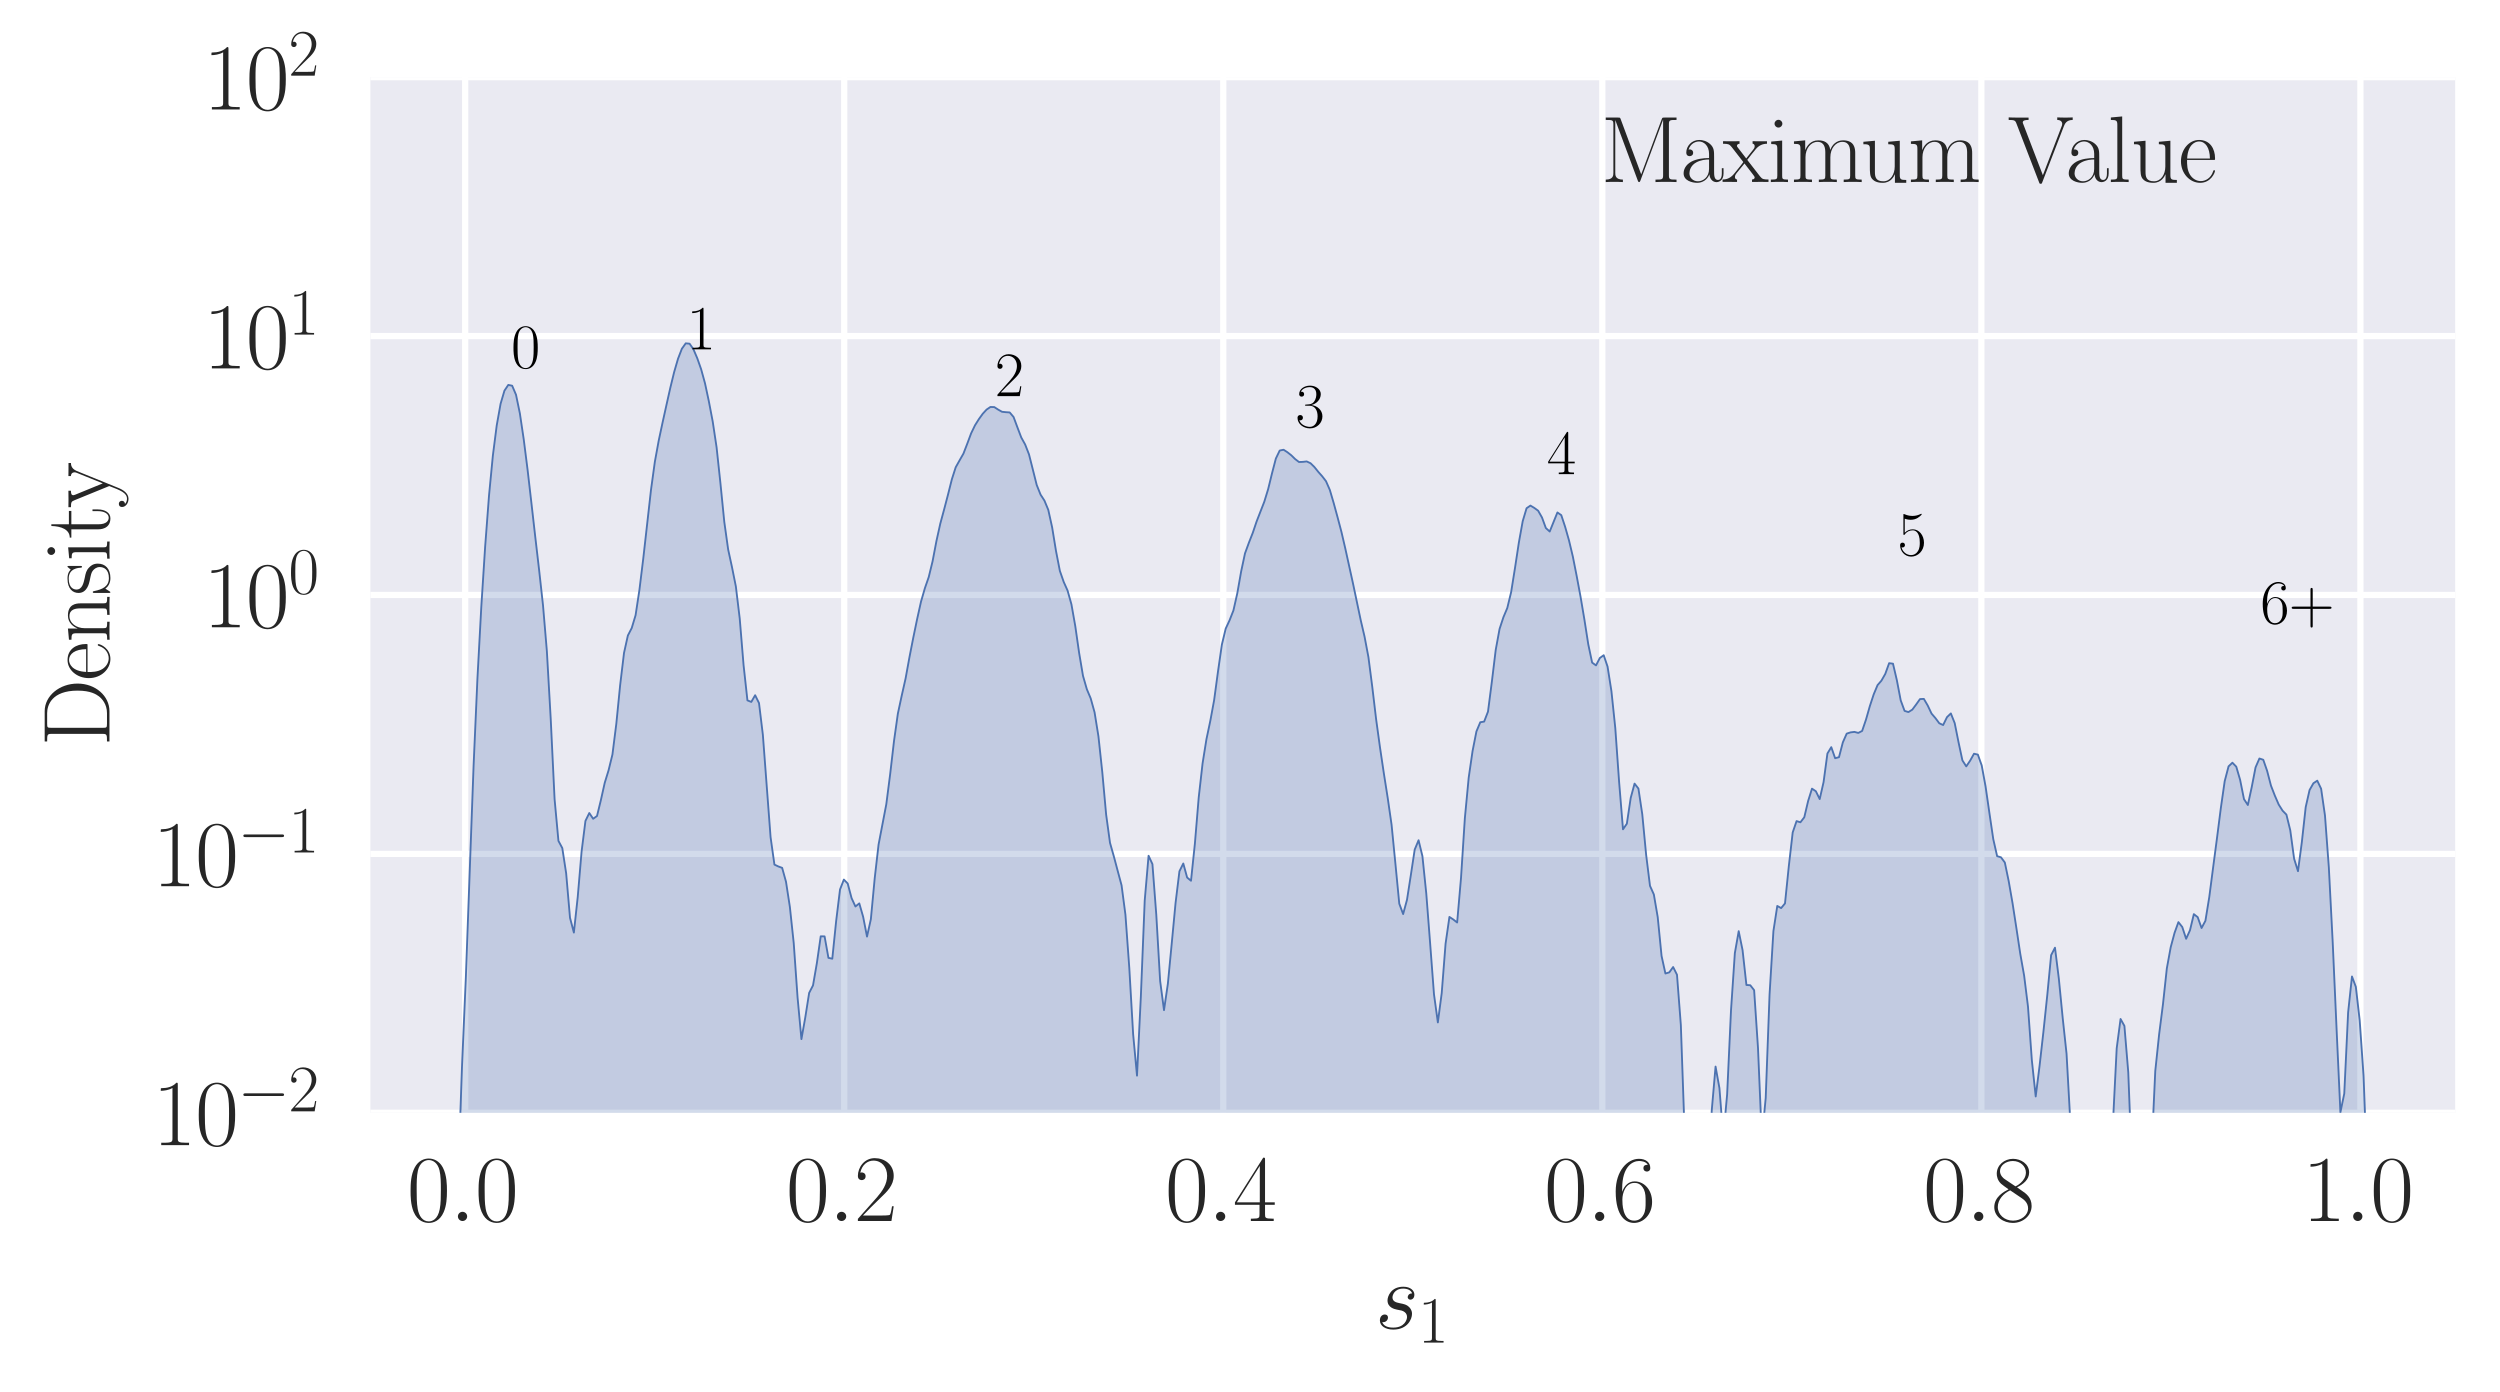 <?xml version="1.0" encoding="utf-8" standalone="no"?>
<!DOCTYPE svg PUBLIC "-//W3C//DTD SVG 1.1//EN"
  "http://www.w3.org/Graphics/SVG/1.1/DTD/svg11.dtd">
<svg xmlns:xlink="http://www.w3.org/1999/xlink" width="401.482pt" height="223.476pt" viewBox="0 0 401.482 223.476" xmlns="http://www.w3.org/2000/svg" version="1.1">
 <defs>
  <style type="text/css">*{stroke-linejoin: round; stroke-linecap: butt}</style>
 </defs>
 <g id="figure_1">
  <g id="patch_1">
   <path d="M 0 223.476 
L 401.482 223.476 
L 401.482 -0 
L 0 -0 
z
" style="fill: #ffffff"/>
  </g>
  <g id="axes_1">
   <g id="patch_2">
    <path d="M 59.482 178.709 
L 394.282 178.709 
L 394.282 12.389 
L 59.482 12.389 
z
" style="fill: #eaeaf2"/>
   </g>
   <g id="matplotlib.axis_1">
    <g id="xtick_1">
     <g id="line2d_1">
      <path d="M 74.701 178.709 
L 74.701 12.389 
" clip-path="url(#pc55d9dd88e)" style="fill: none; stroke: #ffffff; stroke-linecap: round"/>
     </g>
     <g id="line2d_2"/>
     <g id="text_1">
      <!-- $\mathdefault{0.0}$ -->
      <g style="fill: #262626" transform="translate(65.352 196.087) scale(0.15 -0.15)">
       <defs>
        <path id="CMR17-30" d="M 2688 2025 
C 2688 2416 2682 3080 2413 3591 
C 2176 4039 1798 4198 1466 4198 
C 1158 4198 768 4058 525 3597 
C 269 3118 243 2524 243 2025 
C 243 1661 250 1106 448 619 
C 723 -39 1216 -128 1466 -128 
C 1760 -128 2208 -7 2470 600 
C 2662 1042 2688 1559 2688 2025 
z
M 1466 -26 
C 1056 -26 813 325 723 812 
C 653 1188 653 1738 653 2096 
C 653 2588 653 2997 736 3387 
C 858 3929 1216 4096 1466 4096 
C 1728 4096 2067 3923 2189 3400 
C 2272 3036 2278 2607 2278 2096 
C 2278 1680 2278 1169 2202 792 
C 2067 95 1690 -26 1466 -26 
z
" transform="scale(0.016)"/>
        <path id="CMMI12-3a" d="M 1178 307 
C 1178 492 1024 619 870 619 
C 685 619 557 466 557 313 
C 557 128 710 0 864 0 
C 1050 0 1178 153 1178 307 
z
" transform="scale(0.016)"/>
       </defs>
       <use xlink:href="#CMR17-30" transform="scale(0.996)"/>
       <use xlink:href="#CMMI12-3a" transform="translate(45.69 0) scale(0.996)"/>
       <use xlink:href="#CMR17-30" transform="translate(72.788 0) scale(0.996)"/>
      </g>
     </g>
    </g>
    <g id="xtick_2">
     <g id="line2d_3">
      <path d="M 135.573 178.709 
L 135.573 12.389 
" clip-path="url(#pc55d9dd88e)" style="fill: none; stroke: #ffffff; stroke-linecap: round"/>
     </g>
     <g id="line2d_4"/>
     <g id="text_2">
      <!-- $\mathdefault{0.2}$ -->
      <g style="fill: #262626" transform="translate(126.225 196.087) scale(0.15 -0.15)">
       <defs>
        <path id="CMR17-32" d="M 2669 989 
L 2554 989 
C 2490 536 2438 459 2413 420 
C 2381 369 1920 369 1830 369 
L 602 369 
C 832 619 1280 1072 1824 1597 
C 2214 1967 2669 2402 2669 3035 
C 2669 3790 2067 4224 1395 4224 
C 691 4224 262 3604 262 3030 
C 262 2780 448 2748 525 2748 
C 589 2748 781 2787 781 3010 
C 781 3207 614 3264 525 3264 
C 486 3264 448 3258 422 3245 
C 544 3790 915 4058 1306 4058 
C 1862 4058 2227 3617 2227 3035 
C 2227 2479 1901 2000 1536 1584 
L 262 146 
L 262 0 
L 2515 0 
L 2669 989 
z
" transform="scale(0.016)"/>
       </defs>
       <use xlink:href="#CMR17-30" transform="scale(0.996)"/>
       <use xlink:href="#CMMI12-3a" transform="translate(45.69 0) scale(0.996)"/>
       <use xlink:href="#CMR17-32" transform="translate(72.788 0) scale(0.996)"/>
      </g>
     </g>
    </g>
    <g id="xtick_3">
     <g id="line2d_5">
      <path d="M 196.446 178.709 
L 196.446 12.389 
" clip-path="url(#pc55d9dd88e)" style="fill: none; stroke: #ffffff; stroke-linecap: round"/>
     </g>
     <g id="line2d_6"/>
     <g id="text_3">
      <!-- $\mathdefault{0.4}$ -->
      <g style="fill: #262626" transform="translate(187.098 196.087) scale(0.15 -0.15)">
       <defs>
        <path id="CMR17-34" d="M 2150 4122 
C 2150 4256 2144 4256 2029 4256 
L 128 1254 
L 128 1088 
L 1779 1088 
L 1779 457 
C 1779 224 1766 160 1318 160 
L 1197 160 
L 1197 0 
C 1402 0 1747 0 1965 0 
C 2182 0 2528 0 2733 0 
L 2733 160 
L 2611 160 
C 2163 160 2150 224 2150 457 
L 2150 1088 
L 2803 1088 
L 2803 1254 
L 2150 1254 
L 2150 4122 
z
M 1798 3703 
L 1798 1254 
L 256 1254 
L 1798 3703 
z
" transform="scale(0.016)"/>
       </defs>
       <use xlink:href="#CMR17-30" transform="scale(0.996)"/>
       <use xlink:href="#CMMI12-3a" transform="translate(45.69 0) scale(0.996)"/>
       <use xlink:href="#CMR17-34" transform="translate(72.788 0) scale(0.996)"/>
      </g>
     </g>
    </g>
    <g id="xtick_4">
     <g id="line2d_7">
      <path d="M 257.319 178.709 
L 257.319 12.389 
" clip-path="url(#pc55d9dd88e)" style="fill: none; stroke: #ffffff; stroke-linecap: round"/>
     </g>
     <g id="line2d_8"/>
     <g id="text_4">
      <!-- $\mathdefault{0.6}$ -->
      <g style="fill: #262626" transform="translate(247.97 196.087) scale(0.15 -0.15)">
       <defs>
        <path id="CMR17-36" d="M 678 2176 
C 678 3690 1395 4032 1811 4032 
C 1946 4032 2272 4009 2400 3776 
C 2298 3776 2106 3776 2106 3553 
C 2106 3381 2246 3323 2336 3323 
C 2394 3323 2566 3348 2566 3560 
C 2566 3954 2246 4179 1805 4179 
C 1043 4179 243 3390 243 1984 
C 243 253 966 -128 1478 -128 
C 2099 -128 2688 427 2688 1283 
C 2688 2081 2170 2662 1517 2662 
C 1126 2662 838 2407 678 1960 
L 678 2176 
z
M 1478 25 
C 691 25 691 1200 691 1436 
C 691 1896 909 2560 1504 2560 
C 1613 2560 1926 2560 2138 2120 
C 2253 1870 2253 1609 2253 1289 
C 2253 944 2253 690 2118 434 
C 1978 171 1773 25 1478 25 
z
" transform="scale(0.016)"/>
       </defs>
       <use xlink:href="#CMR17-30" transform="scale(0.996)"/>
       <use xlink:href="#CMMI12-3a" transform="translate(45.69 0) scale(0.996)"/>
       <use xlink:href="#CMR17-36" transform="translate(72.788 0) scale(0.996)"/>
      </g>
     </g>
    </g>
    <g id="xtick_5">
     <g id="line2d_9">
      <path d="M 318.192 178.709 
L 318.192 12.389 
" clip-path="url(#pc55d9dd88e)" style="fill: none; stroke: #ffffff; stroke-linecap: round"/>
     </g>
     <g id="line2d_10"/>
     <g id="text_5">
      <!-- $\mathdefault{0.8}$ -->
      <g style="fill: #262626" transform="translate(308.843 196.087) scale(0.15 -0.15)">
       <defs>
        <path id="CMR17-38" d="M 1741 2264 
C 2144 2467 2554 2773 2554 3263 
C 2554 3841 1990 4179 1472 4179 
C 890 4179 378 3759 378 3180 
C 378 3021 416 2747 666 2505 
C 730 2442 998 2251 1171 2130 
C 883 1983 211 1634 211 934 
C 211 279 838 -128 1459 -128 
C 2144 -128 2720 362 2720 1010 
C 2720 1590 2330 1857 2074 2029 
L 1741 2264 
z
M 902 2822 
C 851 2854 595 3051 595 3351 
C 595 3739 998 4032 1459 4032 
C 1965 4032 2336 3676 2336 3262 
C 2336 2669 1670 2331 1638 2331 
C 1632 2331 1626 2331 1574 2370 
L 902 2822 
z
M 2080 1519 
C 2176 1449 2483 1240 2483 851 
C 2483 381 2010 25 1472 25 
C 890 25 448 438 448 940 
C 448 1443 838 1862 1280 2060 
L 2080 1519 
z
" transform="scale(0.016)"/>
       </defs>
       <use xlink:href="#CMR17-30" transform="scale(0.996)"/>
       <use xlink:href="#CMMI12-3a" transform="translate(45.69 0) scale(0.996)"/>
       <use xlink:href="#CMR17-38" transform="translate(72.788 0) scale(0.996)"/>
      </g>
     </g>
    </g>
    <g id="xtick_6">
     <g id="line2d_11">
      <path d="M 379.064 178.709 
L 379.064 12.389 
" clip-path="url(#pc55d9dd88e)" style="fill: none; stroke: #ffffff; stroke-linecap: round"/>
     </g>
     <g id="line2d_12"/>
     <g id="text_6">
      <!-- $\mathdefault{1.0}$ -->
      <g style="fill: #262626" transform="translate(369.716 196.087) scale(0.15 -0.15)">
       <defs>
        <path id="CMR17-31" d="M 1702 4058 
C 1702 4192 1696 4192 1606 4192 
C 1357 3916 979 3827 621 3827 
C 602 3827 570 3827 563 3808 
C 557 3795 557 3782 557 3648 
C 755 3648 1088 3686 1344 3839 
L 1344 461 
C 1344 236 1331 160 781 160 
L 589 160 
L 589 0 
C 896 0 1216 0 1523 0 
C 1830 0 2150 0 2458 0 
L 2458 160 
L 2266 160 
C 1715 160 1702 230 1702 458 
L 1702 4058 
z
" transform="scale(0.016)"/>
       </defs>
       <use xlink:href="#CMR17-31" transform="scale(0.996)"/>
       <use xlink:href="#CMMI12-3a" transform="translate(45.69 0) scale(0.996)"/>
       <use xlink:href="#CMR17-30" transform="translate(72.788 0) scale(0.996)"/>
      </g>
     </g>
    </g>
    <g id="text_7">
     <!-- $s_1$ -->
     <g style="fill: #262626" transform="translate(220.821 213.37) scale(0.15 -0.15)">
      <defs>
       <path id="CMMI12-73" d="M 1459 1280 
C 1568 1261 1741 1223 1779 1216 
C 1862 1192 2150 1090 2150 783 
C 2150 586 1971 70 1229 70 
C 1094 70 614 70 486 436 
C 742 404 870 603 870 745 
C 870 880 781 950 653 950 
C 512 950 326 841 326 552 
C 326 173 710 -64 1222 -64 
C 2195 -64 2483 651 2483 984 
C 2483 1079 2483 1258 2278 1462 
C 2118 1616 1965 1648 1619 1718 
C 1446 1756 1171 1814 1171 2101 
C 1171 2229 1286 2689 1894 2689 
C 2163 2689 2426 2589 2490 2368 
C 2208 2368 2195 2125 2195 2119 
C 2195 1984 2317 1946 2374 1946 
C 2464 1946 2643 2015 2643 2281 
C 2643 2545 2400 2816 1901 2816 
C 1062 2816 838 2160 838 1899 
C 838 1414 1312 1312 1459 1280 
z
" transform="scale(0.016)"/>
      </defs>
      <use xlink:href="#CMMI12-73" transform="scale(0.996)"/>
      <use xlink:href="#CMR17-31" transform="translate(45.95 -14.944) scale(0.697)"/>
     </g>
    </g>
   </g>
   <g id="matplotlib.axis_2">
    <g id="ytick_1">
     <g id="line2d_13">
      <path d="M 59.482 178.709 
L 394.282 178.709 
" clip-path="url(#pc55d9dd88e)" style="fill: none; stroke: #ffffff; stroke-linecap: round"/>
     </g>
     <g id="line2d_14"/>
     <g id="text_8">
      <!-- $\mathdefault{10^{-2}}$ -->
      <g style="fill: #262626" transform="translate(24.483 183.898) scale(0.15 -0.15)">
       <defs>
        <path id="CMSY10-0" d="M 4218 1472 
C 4326 1472 4442 1472 4442 1600 
C 4442 1728 4326 1728 4218 1728 
L 755 1728 
C 646 1728 531 1728 531 1600 
C 531 1472 646 1472 755 1472 
L 4218 1472 
z
" transform="scale(0.016)"/>
       </defs>
       <use xlink:href="#CMR17-31" transform="scale(0.996)"/>
       <use xlink:href="#CMR17-30" transform="translate(45.69 0) scale(0.996)"/>
       <use xlink:href="#CMSY10-0" transform="translate(91.381 36.154) scale(0.697)"/>
       <use xlink:href="#CMR17-32" transform="translate(145.622 36.154) scale(0.697)"/>
      </g>
     </g>
    </g>
    <g id="ytick_2">
     <g id="line2d_15">
      <path d="M 59.482 137.129 
L 394.282 137.129 
" clip-path="url(#pc55d9dd88e)" style="fill: none; stroke: #ffffff; stroke-linecap: round"/>
     </g>
     <g id="line2d_16"/>
     <g id="text_9">
      <!-- $\mathdefault{10^{-1}}$ -->
      <g style="fill: #262626" transform="translate(24.483 142.318) scale(0.15 -0.15)">
       <use xlink:href="#CMR17-31" transform="scale(0.996)"/>
       <use xlink:href="#CMR17-30" transform="translate(45.69 0) scale(0.996)"/>
       <use xlink:href="#CMSY10-0" transform="translate(91.381 36.154) scale(0.697)"/>
       <use xlink:href="#CMR17-31" transform="translate(145.622 36.154) scale(0.697)"/>
      </g>
     </g>
    </g>
    <g id="ytick_3">
     <g id="line2d_17">
      <path d="M 59.482 95.549 
L 394.282 95.549 
" clip-path="url(#pc55d9dd88e)" style="fill: none; stroke: #ffffff; stroke-linecap: round"/>
     </g>
     <g id="line2d_18"/>
     <g id="text_10">
      <!-- $\mathdefault{10^{0}}$ -->
      <g style="fill: #262626" transform="translate(32.62 100.738) scale(0.15 -0.15)">
       <use xlink:href="#CMR17-31" transform="scale(0.996)"/>
       <use xlink:href="#CMR17-30" transform="translate(45.69 0) scale(0.996)"/>
       <use xlink:href="#CMR17-30" transform="translate(91.381 36.154) scale(0.697)"/>
      </g>
     </g>
    </g>
    <g id="ytick_4">
     <g id="line2d_19">
      <path d="M 59.482 53.969 
L 394.282 53.969 
" clip-path="url(#pc55d9dd88e)" style="fill: none; stroke: #ffffff; stroke-linecap: round"/>
     </g>
     <g id="line2d_20"/>
     <g id="text_11">
      <!-- $\mathdefault{10^{1}}$ -->
      <g style="fill: #262626" transform="translate(32.62 59.158) scale(0.15 -0.15)">
       <use xlink:href="#CMR17-31" transform="scale(0.996)"/>
       <use xlink:href="#CMR17-30" transform="translate(45.69 0) scale(0.996)"/>
       <use xlink:href="#CMR17-31" transform="translate(91.381 36.154) scale(0.697)"/>
      </g>
     </g>
    </g>
    <g id="ytick_5">
     <g id="line2d_21">
      <path d="M 59.482 12.389 
L 394.282 12.389 
" clip-path="url(#pc55d9dd88e)" style="fill: none; stroke: #ffffff; stroke-linecap: round"/>
     </g>
     <g id="line2d_22"/>
     <g id="text_12">
      <!-- $\mathdefault{10^{2}}$ -->
      <g style="fill: #262626" transform="translate(32.62 17.578) scale(0.15 -0.15)">
       <use xlink:href="#CMR17-31" transform="scale(0.996)"/>
       <use xlink:href="#CMR17-30" transform="translate(45.69 0) scale(0.996)"/>
       <use xlink:href="#CMR17-32" transform="translate(91.381 36.154) scale(0.697)"/>
      </g>
     </g>
    </g>
    <g id="ytick_6">
     <g id="line2d_23"/>
    </g>
    <g id="ytick_7">
     <g id="line2d_24"/>
    </g>
    <g id="ytick_8">
     <g id="line2d_25"/>
    </g>
    <g id="ytick_9">
     <g id="line2d_26"/>
    </g>
    <g id="ytick_10">
     <g id="line2d_27"/>
    </g>
    <g id="ytick_11">
     <g id="line2d_28"/>
    </g>
    <g id="ytick_12">
     <g id="line2d_29"/>
    </g>
    <g id="ytick_13">
     <g id="line2d_30"/>
    </g>
    <g id="ytick_14">
     <g id="line2d_31"/>
    </g>
    <g id="ytick_15">
     <g id="line2d_32"/>
    </g>
    <g id="ytick_16">
     <g id="line2d_33"/>
    </g>
    <g id="ytick_17">
     <g id="line2d_34"/>
    </g>
    <g id="ytick_18">
     <g id="line2d_35"/>
    </g>
    <g id="ytick_19">
     <g id="line2d_36"/>
    </g>
    <g id="ytick_20">
     <g id="line2d_37"/>
    </g>
    <g id="ytick_21">
     <g id="line2d_38"/>
    </g>
    <g id="ytick_22">
     <g id="line2d_39"/>
    </g>
    <g id="ytick_23">
     <g id="line2d_40"/>
    </g>
    <g id="ytick_24">
     <g id="line2d_41"/>
    </g>
    <g id="ytick_25">
     <g id="line2d_42"/>
    </g>
    <g id="ytick_26">
     <g id="line2d_43"/>
    </g>
    <g id="ytick_27">
     <g id="line2d_44"/>
    </g>
    <g id="ytick_28">
     <g id="line2d_45"/>
    </g>
    <g id="ytick_29">
     <g id="line2d_46"/>
    </g>
    <g id="ytick_30">
     <g id="line2d_47"/>
    </g>
    <g id="ytick_31">
     <g id="line2d_48"/>
    </g>
    <g id="ytick_32">
     <g id="line2d_49"/>
    </g>
    <g id="ytick_33">
     <g id="line2d_50"/>
    </g>
    <g id="ytick_34">
     <g id="line2d_51"/>
    </g>
    <g id="ytick_35">
     <g id="line2d_52"/>
    </g>
    <g id="ytick_36">
     <g id="line2d_53"/>
    </g>
    <g id="ytick_37">
     <g id="line2d_54"/>
    </g>
    <g id="text_13">
     <!-- Density -->
     <g style="fill: #262626" transform="translate(17.578 119.874) rotate(-90) scale(0.15 -0.15)">
      <defs>
       <path id="CMR17-44" d="M 333 4352 
L 333 4186 
C 774 4186 845 4186 845 3900 
L 845 452 
C 845 166 774 166 333 166 
L 333 0 
L 2368 0 
C 3398 0 4224 943 4224 2141 
C 4224 3346 3411 4352 2368 4352 
L 333 4352 
z
M 1523 166 
C 1267 166 1254 197 1254 414 
L 1254 3938 
C 1254 4155 1267 4186 1523 4186 
L 2240 4186 
C 2771 4186 3750 3874 3750 2141 
C 3750 1242 3488 879 3366 707 
C 3213 510 2848 166 2240 166 
L 1523 166 
z
" transform="scale(0.016)"/>
       <path id="CMR17-65" d="M 2438 1472 
C 2464 1498 2464 1511 2464 1576 
C 2464 2238 2118 2816 1389 2816 
C 710 2816 173 2169 173 1383 
C 173 551 781 -64 1459 -64 
C 2176 -64 2458 607 2458 740 
C 2458 784 2419 784 2406 784 
C 2362 784 2355 771 2330 696 
C 2189 265 1837 51 1504 51 
C 1229 51 954 203 781 480 
C 582 803 582 1176 582 1472 
L 2438 1472 
z
M 589 1568 
C 634 2505 1126 2714 1382 2714 
C 1818 2714 2112 2297 2118 1568 
L 589 1568 
z
" transform="scale(0.016)"/>
       <path id="CMR17-6e" d="M 2656 1933 
C 2656 2259 2592 2790 1837 2790 
C 1331 2790 1069 2400 973 2144 
L 966 2144 
L 966 2790 
L 211 2720 
L 211 2554 
C 589 2554 646 2515 646 2208 
L 646 428 
C 646 184 621 153 211 153 
L 211 -13 
C 365 0 646 0 813 0 
C 979 0 1267 0 1421 -13 
L 1421 153 
C 1011 153 986 178 986 428 
L 986 1658 
C 986 2247 1344 2688 1792 2688 
C 2266 2688 2317 2266 2317 1958 
L 2317 428 
C 2317 184 2291 153 1882 153 
L 1882 -13 
C 2035 0 2317 0 2483 0 
C 2650 0 2938 0 3091 -13 
L 3091 153 
C 2682 153 2656 178 2656 428 
L 2656 1933 
z
" transform="scale(0.016)"/>
       <path id="CMR17-73" d="M 1978 2697 
C 1978 2813 1971 2819 1933 2819 
C 1907 2819 1901 2813 1824 2717 
C 1805 2691 1747 2626 1728 2601 
C 1523 2819 1235 2819 1126 2819 
C 416 2819 160 2447 160 2076 
C 160 1498 813 1365 998 1325 
C 1402 1243 1542 1217 1677 1101 
C 1760 1025 1901 884 1901 654 
C 1901 384 1747 38 1158 38 
C 602 38 403 460 288 1021 
C 269 1110 269 1117 218 1117 
C 166 1117 160 1110 160 983 
L 160 63 
C 160 -51 166 -58 205 -58 
C 237 -58 243 -51 275 0 
C 314 57 410 211 448 276 
C 576 103 800 -64 1158 -64 
C 1792 -64 2131 283 2131 784 
C 2131 1112 1958 1285 1875 1362 
C 1683 1561 1459 1606 1190 1657 
C 838 1735 390 1825 390 2217 
C 390 2383 480 2737 1126 2737 
C 1811 2737 1850 2094 1862 1888 
C 1869 1856 1901 1849 1920 1849 
C 1978 1849 1978 1869 1978 1978 
L 1978 2697 
z
" transform="scale(0.016)"/>
       <path id="CMR17-69" d="M 992 3909 
C 992 4049 877 4170 730 4170 
C 589 4170 467 4056 467 3909 
C 467 3769 582 3648 730 3648 
C 870 3648 992 3763 992 3909 
z
M 243 2706 
L 243 2541 
C 602 2541 653 2502 653 2197 
L 653 427 
C 653 184 627 153 218 153 
L 218 -13 
C 371 0 646 0 806 0 
C 960 0 1222 0 1370 -13 
L 1370 153 
C 992 153 979 191 979 420 
L 979 2776 
L 243 2706 
z
" transform="scale(0.016)"/>
       <path id="CMR17-74" d="M 966 2560 
L 1862 2560 
L 1862 2725 
L 966 2725 
L 966 3904 
L 851 3904 
C 838 3245 614 2668 70 2668 
L 70 2560 
L 627 2560 
L 627 771 
C 627 650 627 -64 1370 -64 
C 1747 -64 1965 306 1965 777 
L 1965 1140 
L 1850 1140 
L 1850 783 
C 1850 344 1677 51 1408 51 
C 1222 51 966 178 966 758 
L 966 2560 
z
" transform="scale(0.016)"/>
       <path id="CMR17-79" d="M 2496 2197 
C 2656 2586 2944 2586 3034 2586 
L 3034 2752 
C 2912 2752 2752 2752 2630 2752 
C 2496 2752 2285 2752 2157 2758 
L 2157 2592 
C 2400 2573 2406 2394 2406 2343 
C 2406 2280 2394 2248 2362 2171 
L 1664 449 
L 902 2306 
C 870 2382 870 2426 870 2433 
C 870 2573 1018 2586 1171 2586 
L 1171 2758 
C 1018 2752 742 2752 582 2752 
C 410 2752 205 2752 64 2758 
L 64 2586 
C 410 2586 448 2554 531 2350 
L 1485 15 
C 1197 -738 1030 -1178 627 -1178 
C 557 -1178 397 -1159 282 -1044 
C 429 -1031 493 -942 493 -833 
C 493 -725 416 -629 288 -629 
C 147 -629 77 -725 77 -840 
C 77 -1095 339 -1280 627 -1280 
C 998 -1280 1229 -922 1357 -604 
L 2496 2197 
z
" transform="scale(0.016)"/>
      </defs>
      <use xlink:href="#CMR17-44" transform="scale(0.996)"/>
      <use xlink:href="#CMR17-65" transform="translate(70.394 0) scale(0.996)"/>
      <use xlink:href="#CMR17-6e" transform="translate(110.879 0) scale(0.996)"/>
      <use xlink:href="#CMR17-73" transform="translate(161.775 0) scale(0.996)"/>
      <use xlink:href="#CMR17-69" transform="translate(197.576 0) scale(0.996)"/>
      <use xlink:href="#CMR17-74" transform="translate(222.447 0) scale(0.996)"/>
      <use xlink:href="#CMR17-79" transform="translate(255.125 0) scale(0.996)"/>
     </g>
    </g>
   </g>
   <g id="PolyCollection_1">
    <path d="M 72.337 252.463 
L 72.337 41675.549 
L 72.957 41675.549 
L 73.576 41675.549 
L 74.195 41675.549 
L 74.815 41675.549 
L 75.434 41675.549 
L 76.054 41675.549 
L 76.673 41675.549 
L 77.292 41675.549 
L 77.912 41675.549 
L 78.531 41675.549 
L 79.151 41675.549 
L 79.77 41675.549 
L 80.39 41675.549 
L 81.009 41675.549 
L 81.628 41675.549 
L 82.248 41675.549 
L 82.867 41675.549 
L 83.487 41675.549 
L 84.106 41675.549 
L 84.726 41675.549 
L 85.345 41675.549 
L 85.964 41675.549 
L 86.584 41675.549 
L 87.203 41675.549 
L 87.823 41675.549 
L 88.442 41675.549 
L 89.061 41675.549 
L 89.681 41675.549 
L 90.3 41675.549 
L 90.92 41675.549 
L 91.539 41675.549 
L 92.159 41675.549 
L 92.778 41675.549 
L 93.397 41675.549 
L 94.017 41675.549 
L 94.636 41675.549 
L 95.256 41675.549 
L 95.875 41675.549 
L 96.495 41675.549 
L 97.114 41675.549 
L 97.733 41675.549 
L 98.353 41675.549 
L 98.972 41675.549 
L 99.592 41675.549 
L 100.211 41675.549 
L 100.83 41675.549 
L 101.45 41675.549 
L 102.069 41675.549 
L 102.689 41675.549 
L 103.308 41675.549 
L 103.928 41675.549 
L 104.547 41675.549 
L 105.166 41675.549 
L 105.786 41675.549 
L 106.405 41675.549 
L 107.025 41675.549 
L 107.644 41675.549 
L 108.264 41675.549 
L 108.883 41675.549 
L 109.502 41675.549 
L 110.122 41675.549 
L 110.741 41675.549 
L 111.361 41675.549 
L 111.98 41675.549 
L 112.599 41675.549 
L 113.219 41675.549 
L 113.838 41675.549 
L 114.458 41675.549 
L 115.077 41675.549 
L 115.697 41675.549 
L 116.316 41675.549 
L 116.935 41675.549 
L 117.555 41675.549 
L 118.174 41675.549 
L 118.794 41675.549 
L 119.413 41675.549 
L 120.032 41675.549 
L 120.652 41675.549 
L 121.271 41675.549 
L 121.891 41675.549 
L 122.51 41675.549 
L 123.13 41675.549 
L 123.749 41675.549 
L 124.368 41675.549 
L 124.988 41675.549 
L 125.607 41675.549 
L 126.227 41675.549 
L 126.846 41675.549 
L 127.466 41675.549 
L 128.085 41675.549 
L 128.704 41675.549 
L 129.324 41675.549 
L 129.943 41675.549 
L 130.563 41675.549 
L 131.182 41675.549 
L 131.801 41675.549 
L 132.421 41675.549 
L 133.04 41675.549 
L 133.66 41675.549 
L 134.279 41675.549 
L 134.899 41675.549 
L 135.518 41675.549 
L 136.137 41675.549 
L 136.757 41675.549 
L 137.376 41675.549 
L 137.996 41675.549 
L 138.615 41675.549 
L 139.235 41675.549 
L 139.854 41675.549 
L 140.473 41675.549 
L 141.093 41675.549 
L 141.712 41675.549 
L 142.332 41675.549 
L 142.951 41675.549 
L 143.57 41675.549 
L 144.19 41675.549 
L 144.809 41675.549 
L 145.429 41675.549 
L 146.048 41675.549 
L 146.668 41675.549 
L 147.287 41675.549 
L 147.906 41675.549 
L 148.526 41675.549 
L 149.145 41675.549 
L 149.765 41675.549 
L 150.384 41675.549 
L 151.003 41675.549 
L 151.623 41675.549 
L 152.242 41675.549 
L 152.862 41675.549 
L 153.481 41675.549 
L 154.101 41675.549 
L 154.72 41675.549 
L 155.339 41675.549 
L 155.959 41675.549 
L 156.578 41675.549 
L 157.198 41675.549 
L 157.817 41675.549 
L 158.437 41675.549 
L 159.056 41675.549 
L 159.675 41675.549 
L 160.295 41675.549 
L 160.914 41675.549 
L 161.534 41675.549 
L 162.153 41675.549 
L 162.772 41675.549 
L 163.392 41675.549 
L 164.011 41675.549 
L 164.631 41675.549 
L 165.25 41675.549 
L 165.87 41675.549 
L 166.489 41675.549 
L 167.108 41675.549 
L 167.728 41675.549 
L 168.347 41675.549 
L 168.967 41675.549 
L 169.586 41675.549 
L 170.206 41675.549 
L 170.825 41675.549 
L 171.444 41675.549 
L 172.064 41675.549 
L 172.683 41675.549 
L 173.303 41675.549 
L 173.922 41675.549 
L 174.541 41675.549 
L 175.161 41675.549 
L 175.78 41675.549 
L 176.4 41675.549 
L 177.019 41675.549 
L 177.639 41675.549 
L 178.258 41675.549 
L 178.877 41675.549 
L 179.497 41675.549 
L 180.116 41675.549 
L 180.736 41675.549 
L 181.355 41675.549 
L 181.975 41675.549 
L 182.594 41675.549 
L 183.213 41675.549 
L 183.833 41675.549 
L 184.452 41675.549 
L 185.072 41675.549 
L 185.691 41675.549 
L 186.31 41675.549 
L 186.93 41675.549 
L 187.549 41675.549 
L 188.169 41675.549 
L 188.788 41675.549 
L 189.408 41675.549 
L 190.027 41675.549 
L 190.646 41675.549 
L 191.266 41675.549 
L 191.885 41675.549 
L 192.505 41675.549 
L 193.124 41675.549 
L 193.743 41675.549 
L 194.363 41675.549 
L 194.982 41675.549 
L 195.602 41675.549 
L 196.221 41675.549 
L 196.841 41675.549 
L 197.46 41675.549 
L 198.079 41675.549 
L 198.699 41675.549 
L 199.318 41675.549 
L 199.938 41675.549 
L 200.557 41675.549 
L 201.177 41675.549 
L 201.796 41675.549 
L 202.415 41675.549 
L 203.035 41675.549 
L 203.654 41675.549 
L 204.274 41675.549 
L 204.893 41675.549 
L 205.512 41675.549 
L 206.132 41675.549 
L 206.751 41675.549 
L 207.371 41675.549 
L 207.99 41675.549 
L 208.61 41675.549 
L 209.229 41675.549 
L 209.848 41675.549 
L 210.468 41675.549 
L 211.087 41675.549 
L 211.707 41675.549 
L 212.326 41675.549 
L 212.946 41675.549 
L 213.565 41675.549 
L 214.184 41675.549 
L 214.804 41675.549 
L 215.423 41675.549 
L 216.043 41675.549 
L 216.662 41675.549 
L 217.281 41675.549 
L 217.901 41675.549 
L 218.52 41675.549 
L 219.14 41675.549 
L 219.759 41675.549 
L 220.379 41675.549 
L 220.998 41675.549 
L 221.617 41675.549 
L 222.237 41675.549 
L 222.856 41675.549 
L 223.476 41675.549 
L 224.095 41675.549 
L 224.714 41675.549 
L 225.334 41675.549 
L 225.953 41675.549 
L 226.573 41675.549 
L 227.192 41675.549 
L 227.812 41675.549 
L 228.431 41675.549 
L 229.05 41675.549 
L 229.67 41675.549 
L 230.289 41675.549 
L 230.909 41675.549 
L 231.528 41675.549 
L 232.148 41675.549 
L 232.767 41675.549 
L 233.386 41675.549 
L 234.006 41675.549 
L 234.625 41675.549 
L 235.245 41675.549 
L 235.864 41675.549 
L 236.483 41675.549 
L 237.103 41675.549 
L 237.722 41675.549 
L 238.342 41675.549 
L 238.961 41675.549 
L 239.581 41675.549 
L 240.2 41675.549 
L 240.819 41675.549 
L 241.439 41675.549 
L 242.058 41675.549 
L 242.678 41675.549 
L 243.297 41675.549 
L 243.917 41675.549 
L 244.536 41675.549 
L 245.155 41675.549 
L 245.775 41675.549 
L 246.394 41675.549 
L 247.014 41675.549 
L 247.633 41675.549 
L 248.252 41675.549 
L 248.872 41675.549 
L 249.491 41675.549 
L 250.111 41675.549 
L 250.73 41675.549 
L 251.35 41675.549 
L 251.969 41675.549 
L 252.588 41675.549 
L 253.208 41675.549 
L 253.827 41675.549 
L 254.447 41675.549 
L 255.066 41675.549 
L 255.685 41675.549 
L 256.305 41675.549 
L 256.924 41675.549 
L 257.544 41675.549 
L 258.163 41675.549 
L 258.783 41675.549 
L 259.402 41675.549 
L 260.021 41675.549 
L 260.641 41675.549 
L 261.26 41675.549 
L 261.88 41675.549 
L 262.499 41675.549 
L 263.119 41675.549 
L 263.738 41675.549 
L 264.357 41675.549 
L 264.977 41675.549 
L 265.596 41675.549 
L 266.216 41675.549 
L 266.835 41675.549 
L 267.454 41675.549 
L 268.074 41675.549 
L 268.693 41675.549 
L 269.313 41675.549 
L 269.932 41675.549 
L 270.552 41675.549 
L 271.171 41675.549 
L 271.79 41675.549 
L 272.41 41675.549 
L 273.029 41675.549 
L 273.649 41675.549 
L 274.268 41675.549 
L 274.888 41675.549 
L 275.507 41675.549 
L 276.126 41675.549 
L 276.746 41675.549 
L 277.365 41675.549 
L 277.985 41675.549 
L 278.604 41675.549 
L 279.223 41675.549 
L 279.843 41675.549 
L 280.462 41675.549 
L 281.082 41675.549 
L 281.701 41675.549 
L 282.321 41675.549 
L 282.94 41675.549 
L 283.559 41675.549 
L 284.179 41675.549 
L 284.798 41675.549 
L 285.418 41675.549 
L 286.037 41675.549 
L 286.657 41675.549 
L 287.276 41675.549 
L 287.895 41675.549 
L 288.515 41675.549 
L 289.134 41675.549 
L 289.754 41675.549 
L 290.373 41675.549 
L 290.992 41675.549 
L 291.612 41675.549 
L 292.231 41675.549 
L 292.851 41675.549 
L 293.47 41675.549 
L 294.09 41675.549 
L 294.709 41675.549 
L 295.328 41675.549 
L 295.948 41675.549 
L 296.567 41675.549 
L 297.187 41675.549 
L 297.806 41675.549 
L 298.425 41675.549 
L 299.045 41675.549 
L 299.664 41675.549 
L 300.284 41675.549 
L 300.903 41675.549 
L 301.523 41675.549 
L 302.142 41675.549 
L 302.761 41675.549 
L 303.381 41675.549 
L 304 41675.549 
L 304.62 41675.549 
L 305.239 41675.549 
L 305.859 41675.549 
L 306.478 41675.549 
L 307.097 41675.549 
L 307.717 41675.549 
L 308.336 41675.549 
L 308.956 41675.549 
L 309.575 41675.549 
L 310.194 41675.549 
L 310.814 41675.549 
L 311.433 41675.549 
L 312.053 41675.549 
L 312.672 41675.549 
L 313.292 41675.549 
L 313.911 41675.549 
L 314.53 41675.549 
L 315.15 41675.549 
L 315.769 41675.549 
L 316.389 41675.549 
L 317.008 41675.549 
L 317.628 41675.549 
L 318.247 41675.549 
L 318.866 41675.549 
L 319.486 41675.549 
L 320.105 41675.549 
L 320.725 41675.549 
L 321.344 41675.549 
L 321.963 41675.549 
L 322.583 41675.549 
L 323.202 41675.549 
L 323.822 41675.549 
L 324.441 41675.549 
L 325.061 41675.549 
L 325.68 41675.549 
L 326.299 41675.549 
L 326.919 41675.549 
L 327.538 41675.549 
L 328.158 41675.549 
L 328.777 41675.549 
L 329.396 41675.549 
L 330.016 41675.549 
L 330.635 41675.549 
L 331.255 41675.549 
L 331.874 41675.549 
L 332.494 41675.549 
L 333.113 41675.549 
L 333.732 41675.549 
L 334.352 41675.549 
L 334.971 41675.549 
L 335.591 41675.549 
L 336.21 41675.549 
L 336.83 41675.549 
L 337.449 41675.549 
L 338.068 41675.549 
L 338.688 41675.549 
L 339.307 41675.549 
L 339.927 41675.549 
L 340.546 41675.549 
L 341.165 41675.549 
L 341.785 41675.549 
L 342.404 41675.549 
L 343.024 41675.549 
L 343.643 41675.549 
L 344.263 41675.549 
L 344.882 41675.549 
L 345.501 41675.549 
L 346.121 41675.549 
L 346.74 41675.549 
L 347.36 41675.549 
L 347.979 41675.549 
L 348.599 41675.549 
L 349.218 41675.549 
L 349.837 41675.549 
L 350.457 41675.549 
L 351.076 41675.549 
L 351.696 41675.549 
L 352.315 41675.549 
L 352.934 41675.549 
L 353.554 41675.549 
L 354.173 41675.549 
L 354.793 41675.549 
L 355.412 41675.549 
L 356.032 41675.549 
L 356.651 41675.549 
L 357.27 41675.549 
L 357.89 41675.549 
L 358.509 41675.549 
L 359.129 41675.549 
L 359.748 41675.549 
L 360.368 41675.549 
L 360.987 41675.549 
L 361.606 41675.549 
L 362.226 41675.549 
L 362.845 41675.549 
L 363.465 41675.549 
L 364.084 41675.549 
L 364.703 41675.549 
L 365.323 41675.549 
L 365.942 41675.549 
L 366.562 41675.549 
L 367.181 41675.549 
L 367.801 41675.549 
L 368.42 41675.549 
L 369.039 41675.549 
L 369.659 41675.549 
L 370.278 41675.549 
L 370.898 41675.549 
L 371.517 41675.549 
L 372.136 41675.549 
L 372.756 41675.549 
L 373.375 41675.549 
L 373.995 41675.549 
L 374.614 41675.549 
L 375.234 41675.549 
L 375.853 41675.549 
L 376.472 41675.549 
L 377.092 41675.549 
L 377.711 41675.549 
L 378.331 41675.549 
L 378.95 41675.549 
L 379.57 41675.549 
L 380.189 41675.549 
L 380.808 41675.549 
L 381.428 41675.549 
L 381.428 252.466 
L 381.428 252.466 
L 380.808 215.35 
L 380.189 189.084 
L 379.57 172.788 
L 378.95 163.866 
L 378.331 158.481 
L 377.711 156.817 
L 377.092 162.582 
L 376.472 175.616 
L 375.853 178.624 
L 375.234 165.17 
L 374.614 151.298 
L 373.995 139.305 
L 373.375 130.968 
L 372.756 126.67 
L 372.136 125.37 
L 371.517 125.786 
L 370.898 126.877 
L 370.278 129.62 
L 369.659 135.242 
L 369.039 139.905 
L 368.42 137.911 
L 367.801 133.341 
L 367.181 130.821 
L 366.562 130.185 
L 365.942 129.201 
L 365.323 127.769 
L 364.703 126.173 
L 364.084 123.797 
L 363.465 122.014 
L 362.845 121.809 
L 362.226 123.233 
L 361.606 126.429 
L 360.987 129.28 
L 360.368 128.336 
L 359.748 125.246 
L 359.129 123.125 
L 358.509 122.485 
L 357.89 123.074 
L 357.27 125.449 
L 356.651 129.762 
L 356.032 134.6 
L 355.412 139.305 
L 354.793 144.063 
L 354.173 147.874 
L 353.554 149.032 
L 352.934 147.289 
L 352.315 146.805 
L 351.696 149.392 
L 351.076 150.763 
L 350.457 148.872 
L 349.837 148.089 
L 349.218 149.809 
L 348.599 152.118 
L 347.979 155.507 
L 347.36 161.246 
L 346.74 166.116 
L 346.121 171.999 
L 345.501 185.359 
L 344.882 209.046 
L 344.263 242.915 
L 343.643 249.054 
L 343.024 214.222 
L 342.404 188.177 
L 341.785 172.21 
L 341.165 164.752 
L 340.546 163.644 
L 339.927 168.334 
L 339.307 180.653 
L 338.688 202.556 
L 338.068 235.045 
L 337.449 278.504 
L 336.83 333.061 
L 336.21 398.424 
L 335.591 394.124 
L 334.971 329.331 
L 334.352 275.497 
L 333.732 232.809 
L 333.113 201.205 
L 332.494 180.413 
L 331.874 169.235 
L 331.255 163.487 
L 330.635 157.169 
L 330.016 152.192 
L 329.396 153.389 
L 328.777 159.818 
L 328.158 165.696 
L 327.538 171.188 
L 326.919 176.083 
L 326.299 170.255 
L 325.68 161.647 
L 325.061 156.676 
L 324.441 153.177 
L 323.822 149.075 
L 323.202 145.056 
L 322.583 141.509 
L 321.963 138.518 
L 321.344 137.679 
L 320.725 137.494 
L 320.105 134.764 
L 319.486 130.571 
L 318.866 126.285 
L 318.247 122.917 
L 317.628 121.183 
L 317.008 121.043 
L 316.389 122.155 
L 315.769 123.075 
L 315.15 122.116 
L 314.53 119.217 
L 313.911 116.128 
L 313.292 114.571 
L 312.672 115.171 
L 312.053 116.436 
L 311.433 116.149 
L 310.814 115.321 
L 310.194 114.599 
L 309.575 113.294 
L 308.956 112.237 
L 308.336 112.266 
L 307.717 113.141 
L 307.097 113.969 
L 306.478 114.354 
L 305.859 114.162 
L 305.239 112.47 
L 304.62 109.231 
L 304 106.583 
L 303.381 106.504 
L 302.761 108.224 
L 302.142 109.309 
L 301.523 110.023 
L 300.903 111.507 
L 300.284 113.393 
L 299.664 115.563 
L 299.045 117.383 
L 298.425 117.702 
L 297.806 117.535 
L 297.187 117.615 
L 296.567 117.814 
L 295.948 119.217 
L 295.328 121.597 
L 294.709 121.765 
L 294.09 119.987 
L 293.47 121.007 
L 292.851 125.607 
L 292.231 128.325 
L 291.612 127.069 
L 290.992 126.654 
L 290.373 128.629 
L 289.754 131.249 
L 289.134 132.053 
L 288.515 131.864 
L 287.895 133.679 
L 287.276 139.052 
L 286.657 145.082 
L 286.037 145.834 
L 285.418 145.491 
L 284.798 149.516 
L 284.179 159.692 
L 283.559 176.336 
L 282.94 182.842 
L 282.321 168.284 
L 281.701 159.017 
L 281.082 158.222 
L 280.462 158.18 
L 279.843 152.584 
L 279.223 149.541 
L 278.604 153.063 
L 277.985 162.299 
L 277.365 175.756 
L 276.746 182.548 
L 276.126 174.734 
L 275.507 171.285 
L 274.888 178.393 
L 274.268 196.618 
L 273.649 226.003 
L 273.029 266.45 
L 272.41 293.975 
L 271.79 249.492 
L 271.171 210.491 
L 270.552 182.291 
L 269.932 164.619 
L 269.313 156.538 
L 268.693 155.299 
L 268.074 156.155 
L 267.454 156.338 
L 266.835 153.519 
L 266.216 147.271 
L 265.596 143.645 
L 264.977 142.26 
L 264.357 137.267 
L 263.738 130.77 
L 263.119 126.639 
L 262.499 125.844 
L 261.88 128.139 
L 261.26 132.28 
L 260.641 133.181 
L 260.021 125.619 
L 259.402 116.902 
L 258.783 110.991 
L 258.163 107.052 
L 257.544 105.222 
L 256.924 105.668 
L 256.305 106.856 
L 255.685 106.41 
L 255.066 103.481 
L 254.447 99.515 
L 253.827 95.842 
L 253.208 92.526 
L 252.588 89.384 
L 251.969 86.783 
L 251.35 84.605 
L 250.73 82.731 
L 250.111 82.298 
L 249.491 83.824 
L 248.872 85.361 
L 248.252 84.8 
L 247.633 83.104 
L 247.014 82.017 
L 246.394 81.565 
L 245.775 81.193 
L 245.155 81.622 
L 244.536 83.7 
L 243.917 87.136 
L 243.297 91.216 
L 242.678 95.086 
L 242.058 97.645 
L 241.439 99.117 
L 240.819 101.003 
L 240.2 104.379 
L 239.581 109.481 
L 238.961 114.282 
L 238.342 115.882 
L 237.722 115.989 
L 237.103 117.464 
L 236.483 120.609 
L 235.864 124.871 
L 235.245 131.398 
L 234.625 141.023 
L 234.006 148.148 
L 233.386 147.661 
L 232.767 147.254 
L 232.148 151.547 
L 231.528 159.493 
L 230.909 164.195 
L 230.289 159.683 
L 229.67 151.508 
L 229.05 143.496 
L 228.431 137.488 
L 227.812 134.939 
L 227.192 136.436 
L 226.573 140.515 
L 225.953 144.5 
L 225.334 146.792 
L 224.714 145.125 
L 224.095 138.722 
L 223.476 132.445 
L 222.856 128.141 
L 222.237 124.202 
L 221.617 120.032 
L 220.998 115.533 
L 220.379 110.324 
L 219.759 105.527 
L 219.14 102.253 
L 218.52 99.587 
L 217.901 96.644 
L 217.281 93.7 
L 216.662 90.89 
L 216.043 88.077 
L 215.423 85.41 
L 214.804 83.069 
L 214.184 80.796 
L 213.565 78.69 
L 212.946 77.278 
L 212.326 76.476 
L 211.707 75.778 
L 211.087 75.007 
L 210.468 74.395 
L 209.848 74.103 
L 209.229 74.173 
L 208.61 74.197 
L 207.99 73.724 
L 207.371 73.116 
L 206.751 72.627 
L 206.132 72.225 
L 205.512 72.351 
L 204.893 73.64 
L 204.274 76.018 
L 203.654 78.557 
L 203.035 80.574 
L 202.415 82.167 
L 201.796 83.761 
L 201.177 85.594 
L 200.557 87.171 
L 199.938 88.866 
L 199.318 91.773 
L 198.699 95.285 
L 198.079 98.032 
L 197.46 99.615 
L 196.841 100.947 
L 196.221 103.533 
L 195.602 107.824 
L 194.982 112.424 
L 194.363 115.782 
L 193.743 118.724 
L 193.124 122.6 
L 192.505 128.071 
L 191.885 135.534 
L 191.266 141.441 
L 190.646 140.927 
L 190.027 138.672 
L 189.408 139.92 
L 188.788 144.991 
L 188.169 151.54 
L 187.549 157.998 
L 186.93 162.221 
L 186.31 157.542 
L 185.691 146.895 
L 185.072 138.77 
L 184.452 137.43 
L 183.833 144.613 
L 183.213 160.009 
L 182.594 172.742 
L 181.975 166.104 
L 181.355 155.417 
L 180.736 146.893 
L 180.116 142.18 
L 179.497 139.868 
L 178.877 137.536 
L 178.258 135.35 
L 177.639 130.826 
L 177.019 123.998 
L 176.4 118.24 
L 175.78 114.395 
L 175.161 112.166 
L 174.541 110.69 
L 173.922 108.539 
L 173.303 104.869 
L 172.683 100.557 
L 172.064 97.05 
L 171.444 94.838 
L 170.825 93.455 
L 170.206 91.677 
L 169.586 88.485 
L 168.967 84.694 
L 168.347 81.881 
L 167.728 80.391 
L 167.108 79.434 
L 166.489 77.887 
L 165.87 75.421 
L 165.25 72.97 
L 164.631 71.381 
L 164.011 70.265 
L 163.392 68.635 
L 162.772 66.967 
L 162.153 66.236 
L 161.534 66.194 
L 160.914 66.13 
L 160.295 65.778 
L 159.675 65.376 
L 159.056 65.356 
L 158.437 65.778 
L 157.817 66.453 
L 157.198 67.313 
L 156.578 68.3 
L 155.959 69.583 
L 155.339 71.246 
L 154.72 72.848 
L 154.101 73.933 
L 153.481 75.039 
L 152.862 76.97 
L 152.242 79.435 
L 151.623 81.798 
L 151.003 84.094 
L 150.384 86.889 
L 149.765 90.139 
L 149.145 92.683 
L 148.526 94.471 
L 147.906 96.624 
L 147.287 99.408 
L 146.668 102.396 
L 146.048 105.563 
L 145.429 108.965 
L 144.809 111.719 
L 144.19 114.604 
L 143.57 119.012 
L 142.951 124.347 
L 142.332 129.159 
L 141.712 132.396 
L 141.093 135.625 
L 140.473 141.03 
L 139.854 147.611 
L 139.235 150.407 
L 138.615 147.235 
L 137.996 145.078 
L 137.376 145.576 
L 136.757 144.232 
L 136.137 141.887 
L 135.518 141.256 
L 134.899 142.849 
L 134.279 147.921 
L 133.66 153.961 
L 133.04 153.824 
L 132.421 150.376 
L 131.801 150.369 
L 131.182 154.678 
L 130.563 158.247 
L 129.943 159.455 
L 129.324 163.377 
L 128.704 166.875 
L 128.085 160.214 
L 127.466 151.448 
L 126.846 145.633 
L 126.227 141.609 
L 125.607 139.37 
L 124.988 139.145 
L 124.368 138.847 
L 123.749 134.448 
L 123.13 126.229 
L 122.51 117.997 
L 121.891 112.909 
L 121.271 111.648 
L 120.652 112.725 
L 120.032 112.474 
L 119.413 106.83 
L 118.794 99.33 
L 118.174 94.179 
L 117.555 91.092 
L 116.935 88.235 
L 116.316 83.811 
L 115.697 77.616 
L 115.077 71.828 
L 114.458 67.705 
L 113.838 64.453 
L 113.219 61.559 
L 112.599 59.3 
L 111.98 57.543 
L 111.361 56.094 
L 110.741 55.194 
L 110.122 55.137 
L 109.502 56.009 
L 108.883 57.618 
L 108.264 59.752 
L 107.644 62.29 
L 107.025 65.048 
L 106.405 67.85 
L 105.786 70.75 
L 105.166 74.15 
L 104.547 78.652 
L 103.928 84.15 
L 103.308 89.658 
L 102.689 94.712 
L 102.069 98.802 
L 101.45 100.862 
L 100.83 102.062 
L 100.211 104.862 
L 99.592 110.017 
L 98.972 116.259 
L 98.353 121.167 
L 97.733 123.7 
L 97.114 125.718 
L 96.495 128.497 
L 95.875 131.041 
L 95.256 131.49 
L 94.636 130.566 
L 94.017 131.837 
L 93.397 136.763 
L 92.778 144.057 
L 92.159 149.764 
L 91.539 147.394 
L 90.92 140.239 
L 90.3 136.196 
L 89.681 135.039 
L 89.061 128.327 
L 88.442 115.461 
L 87.823 104.57 
L 87.203 97.209 
L 86.584 91.592 
L 85.964 86.264 
L 85.345 80.82 
L 84.726 75.443 
L 84.106 70.549 
L 83.487 66.383 
L 82.867 63.394 
L 82.248 61.943 
L 81.628 61.815 
L 81.009 62.739 
L 80.39 64.846 
L 79.77 68.316 
L 79.151 73.156 
L 78.531 79.598 
L 77.912 87.773 
L 77.292 97.465 
L 76.673 108.945 
L 76.054 122.987 
L 75.434 139.889 
L 74.815 156.892 
L 74.195 171.25 
L 73.576 188.838 
L 72.957 215.318 
L 72.337 252.463 
z
" clip-path="url(#pc55d9dd88e)" style="fill: #4c72b0; fill-opacity: 0.25; stroke: #4c72b0; stroke-width: 0.3"/>
   </g>
   <g id="patch_3">
    <path d="M 59.482 178.709 
L 59.482 12.389 
" style="fill: none"/>
   </g>
   <g id="patch_4">
    <path d="M 394.282 178.709 
L 394.282 12.389 
" style="fill: none"/>
   </g>
   <g id="patch_5">
    <path d="M 59.482 178.709 
L 394.282 178.709 
" style="fill: none"/>
   </g>
   <g id="patch_6">
    <path d="M 59.482 12.389 
L 394.282 12.389 
" style="fill: none"/>
   </g>
   <g id="text_14">
    <!-- 0 -->
    <g transform="translate(82.074 59.072) scale(0.1 -0.1)">
     <use xlink:href="#CMR17-30" transform="scale(0.996)"/>
    </g>
   </g>
   <g id="text_15">
    <!-- 1 -->
    <g transform="translate(110.266 56.099) scale(0.1 -0.1)">
     <use xlink:href="#CMR17-31" transform="scale(0.996)"/>
    </g>
   </g>
   <g id="text_16">
    <!-- 2 -->
    <g transform="translate(159.763 63.612) scale(0.1 -0.1)">
     <use xlink:href="#CMR17-32" transform="scale(0.996)"/>
    </g>
   </g>
   <g id="text_17">
    <!-- 3 -->
    <g transform="translate(208.037 68.591) scale(0.1 -0.1)">
     <defs>
      <path id="CMR17-33" d="M 1414 2157 
C 1984 2157 2234 1662 2234 1090 
C 2234 320 1824 25 1453 25 
C 1114 25 563 194 390 693 
C 422 680 454 680 486 680 
C 640 680 755 782 755 948 
C 755 1133 614 1216 486 1216 
C 378 1216 211 1165 211 926 
C 211 335 787 -128 1466 -128 
C 2176 -128 2720 430 2720 1085 
C 2720 1707 2208 2157 1600 2227 
C 2086 2328 2554 2756 2554 3329 
C 2554 3820 2048 4179 1472 4179 
C 890 4179 378 3829 378 3329 
C 378 3110 544 3072 627 3072 
C 762 3072 877 3155 877 3321 
C 877 3486 762 3569 627 3569 
C 602 3569 570 3569 544 3557 
C 730 3959 1235 4032 1459 4032 
C 1683 4032 2106 3925 2106 3320 
C 2106 3143 2080 2828 1862 2550 
C 1670 2304 1453 2304 1242 2284 
C 1210 2284 1062 2269 1037 2269 
C 992 2263 966 2257 966 2208 
C 966 2163 973 2157 1101 2157 
L 1414 2157 
z
" transform="scale(0.016)"/>
     </defs>
     <use xlink:href="#CMR17-33" transform="scale(0.996)"/>
    </g>
   </g>
   <g id="text_18">
    <!-- 4 -->
    <g transform="translate(248.419 76.139) scale(0.1 -0.1)">
     <use xlink:href="#CMR17-34" transform="scale(0.996)"/>
    </g>
   </g>
   <g id="text_19">
    <!-- 5 -->
    <g transform="translate(304.725 89.186) scale(0.1 -0.1)">
     <defs>
      <path id="CMR17-35" d="M 730 3692 
C 794 3666 1056 3584 1325 3584 
C 1920 3584 2246 3911 2432 4100 
C 2432 4157 2432 4192 2394 4192 
C 2387 4192 2374 4192 2323 4163 
C 2099 4058 1837 3973 1517 3973 
C 1325 3973 1037 3999 723 4139 
C 653 4171 640 4171 634 4171 
C 602 4171 595 4164 595 4037 
L 595 2203 
C 595 2089 595 2057 659 2057 
C 691 2057 704 2070 736 2114 
C 941 2401 1222 2522 1542 2522 
C 1766 2522 2246 2382 2246 1289 
C 2246 1085 2246 715 2054 421 
C 1894 159 1645 25 1370 25 
C 947 25 518 320 403 814 
C 429 807 480 795 506 795 
C 589 795 749 840 749 1038 
C 749 1210 627 1280 506 1280 
C 358 1280 262 1190 262 1011 
C 262 454 704 -128 1382 -128 
C 2042 -128 2669 440 2669 1264 
C 2669 2030 2170 2624 1549 2624 
C 1222 2624 947 2503 730 2274 
L 730 3692 
z
" transform="scale(0.016)"/>
     </defs>
     <use xlink:href="#CMR17-35" transform="scale(0.996)"/>
    </g>
   </g>
   <g id="text_20">
    <!-- 6+ -->
    <g transform="translate(362.991 100.122) scale(0.1 -0.1)">
     <defs>
      <path id="CMR17-2b" d="M 2413 1472 
L 4109 1472 
C 4198 1472 4307 1472 4307 1580 
C 4307 1695 4205 1695 4109 1695 
L 2413 1695 
L 2413 3386 
C 2413 3475 2413 3584 2304 3584 
C 2189 3584 2189 3482 2189 3386 
L 2189 1695 
L 493 1695 
C 403 1695 294 1695 294 1587 
C 294 1472 397 1472 493 1472 
L 2189 1472 
L 2189 -218 
C 2189 -307 2189 -416 2298 -416 
C 2413 -416 2413 -314 2413 -218 
L 2413 1472 
z
" transform="scale(0.016)"/>
     </defs>
     <use xlink:href="#CMR17-36" transform="scale(0.996)"/>
     <use xlink:href="#CMR17-2b" transform="translate(45.69 0) scale(0.996)"/>
    </g>
   </g>
   <g id="text_21">
    <!-- Maximum Value -->
    <g style="fill: #262626" transform="translate(257.062 29.207) scale(0.15 -0.15)">
     <defs>
      <path id="CMR17-4d" d="M 1338 4224 
C 1299 4320 1293 4320 1158 4320 
L 339 4320 
L 339 4160 
C 781 4160 851 4160 851 3875 
L 851 610 
C 851 451 851 153 339 153 
L 339 -13 
C 486 0 755 0 915 0 
C 1075 0 1344 0 1491 -13 
L 1491 153 
C 979 153 979 451 979 610 
L 979 4135 
L 986 4135 
L 2490 89 
C 2515 25 2528 -13 2579 -13 
C 2630 -13 2643 25 2669 89 
L 4186 4166 
L 4192 4166 
L 4192 438 
C 4192 153 4122 153 3680 153 
L 3680 -13 
C 3853 0 4198 0 4384 0 
C 4570 0 4922 0 5094 -13 
L 5094 153 
C 4653 153 4582 153 4582 438 
L 4582 3875 
C 4582 4160 4653 4160 5094 4160 
L 5094 4320 
L 4282 4320 
C 4147 4320 4141 4314 4102 4218 
L 2720 502 
L 1338 4224 
z
" transform="scale(0.016)"/>
      <path id="CMR17-61" d="M 2304 1653 
C 2304 2072 2304 2294 2035 2543 
C 1798 2752 1523 2816 1306 2816 
C 800 2816 435 2407 435 1971 
C 435 1728 627 1728 666 1728 
C 749 1728 896 1778 896 1954 
C 896 2112 774 2181 666 2181 
C 640 2181 608 2174 589 2168 
C 723 2592 1069 2714 1293 2714 
C 1613 2714 1965 2429 1965 1885 
L 1965 1600 
C 1587 1600 1133 1549 774 1357 
C 371 1133 256 813 256 570 
C 256 77 832 -64 1171 -64 
C 1523 -64 1850 139 1990 511 
C 2003 233 2182 -18 2464 -18 
C 2598 -18 2938 70 2938 567 
L 2938 920 
L 2822 920 
L 2822 562 
C 2822 178 2650 128 2566 128 
C 2304 128 2304 458 2304 738 
L 2304 1653 
z
M 1965 870 
C 1965 317 1568 38 1216 38 
C 896 38 646 275 646 570 
C 646 761 730 1100 1101 1305 
C 1408 1478 1760 1504 1965 1504 
L 1965 870 
z
" transform="scale(0.016)"/>
      <path id="CMR17-78" d="M 1664 1477 
C 1856 1726 2074 2006 2253 2216 
C 2464 2458 2707 2560 2989 2560 
L 2989 2726 
C 2880 2726 2656 2726 2541 2726 
C 2368 2726 2170 2726 2022 2732 
L 2022 2566 
C 2112 2553 2163 2489 2163 2400 
C 2163 2285 2099 2215 2067 2171 
L 1594 1573 
L 1030 2306 
C 973 2376 973 2388 973 2420 
C 973 2497 1037 2560 1146 2560 
L 1146 2732 
C 992 2726 717 2726 557 2726 
C 384 2726 179 2726 38 2732 
L 38 2560 
C 384 2560 461 2534 614 2343 
L 1350 1395 
C 1363 1382 1395 1344 1395 1325 
C 1395 1299 838 619 768 530 
C 480 185 179 160 6 160 
L 6 0 
C 115 0 339 0 454 0 
C 582 0 864 0 979 -6 
L 979 160 
C 941 166 838 179 838 325 
C 838 440 890 510 947 586 
L 1478 1236 
L 2035 512 
C 2086 442 2163 346 2163 301 
C 2163 211 2086 160 1984 160 
L 1984 -6 
C 2138 0 2413 0 2573 0 
C 2746 0 2950 0 3091 -6 
L 3091 160 
C 2771 160 2675 172 2522 370 
L 1664 1477 
z
" transform="scale(0.016)"/>
      <path id="CMR17-6d" d="M 4326 1933 
C 4326 2252 4269 2790 3507 2790 
C 3072 2790 2771 2496 2656 2151 
L 2650 2151 
C 2573 2676 2195 2790 1837 2790 
C 1331 2790 1069 2400 973 2144 
L 966 2144 
L 966 2790 
L 211 2720 
L 211 2554 
C 589 2554 646 2515 646 2208 
L 646 428 
C 646 184 621 153 211 153 
L 211 -13 
C 365 0 646 0 813 0 
C 979 0 1267 0 1421 -13 
L 1421 153 
C 1011 153 986 178 986 428 
L 986 1658 
C 986 2247 1344 2688 1792 2688 
C 2266 2688 2317 2266 2317 1958 
L 2317 428 
C 2317 184 2291 153 1882 153 
L 1882 -13 
C 2035 0 2317 0 2483 0 
C 2650 0 2938 0 3091 -13 
L 3091 153 
C 2682 153 2656 178 2656 428 
L 2656 1658 
C 2656 2247 3014 2688 3462 2688 
C 3936 2688 3987 2266 3987 1958 
L 3987 428 
C 3987 184 3962 153 3552 153 
L 3552 -13 
C 3706 0 3987 0 4154 0 
C 4320 0 4608 0 4762 -13 
L 4762 153 
C 4352 153 4326 178 4326 428 
L 4326 1933 
z
" transform="scale(0.016)"/>
      <path id="CMR17-75" d="M 1882 2693 
L 1882 2528 
C 2259 2528 2317 2489 2317 2186 
L 2317 1032 
C 2317 500 2029 38 1555 38 
C 1030 38 986 348 986 678 
L 986 2763 
L 211 2693 
L 211 2528 
C 467 2528 640 2528 646 2274 
L 646 1058 
C 646 633 646 361 813 183 
C 896 101 1056 -64 1517 -64 
C 2061 -64 2272 377 2323 506 
L 2330 506 
L 2330 -63 
L 3091 -63 
L 3091 128 
C 2714 128 2656 166 2656 473 
L 2656 2763 
L 1882 2693 
z
" transform="scale(0.016)"/>
      <path id="CMR17-56" d="M 3776 3745 
C 3834 3886 3936 4160 4365 4160 
L 4365 4332 
C 4218 4319 4051 4319 3891 4319 
C 3738 4319 3475 4319 3328 4332 
L 3328 4160 
C 3648 4160 3661 3936 3661 3898 
C 3661 3827 3642 3783 3622 3732 
L 2362 446 
L 1043 3886 
C 1024 3931 1011 3963 1011 3994 
C 1011 4160 1267 4160 1402 4160 
L 1402 4319 
C 1197 4319 896 4319 685 4319 
C 518 4319 218 4319 64 4332 
L 64 4160 
C 435 4160 506 4135 582 3931 
L 2106 -26 
C 2138 -115 2144 -128 2214 -128 
C 2285 -128 2291 -115 2323 -26 
L 3776 3745 
z
" transform="scale(0.016)"/>
      <path id="CMR17-6c" d="M 979 4396 
L 218 4326 
L 218 4160 
C 595 4160 653 4122 653 3817 
L 653 426 
C 653 184 627 153 218 153 
L 218 -13 
C 371 0 653 0 813 0 
C 979 0 1261 0 1414 -13 
L 1414 153 
C 1005 153 979 178 979 426 
L 979 4396 
z
" transform="scale(0.016)"/>
     </defs>
     <use xlink:href="#CMR17-4d" transform="scale(0.996)"/>
     <use xlink:href="#CMR17-61" transform="translate(84.687 0) scale(0.996)"/>
     <use xlink:href="#CMR17-78" transform="translate(130.377 0) scale(0.996)"/>
     <use xlink:href="#CMR17-69" transform="translate(178.67 0) scale(0.996)"/>
     <use xlink:href="#CMR17-6d" transform="translate(203.541 0) scale(0.996)"/>
     <use xlink:href="#CMR17-75" transform="translate(277.859 0) scale(0.996)"/>
     <use xlink:href="#CMR17-6d" transform="translate(328.754 0) scale(0.996)"/>
     <use xlink:href="#CMR17-56" transform="translate(435.749 0) scale(0.996)"/>
     <use xlink:href="#CMR17-61" transform="translate(497.015 0) scale(0.996)"/>
     <use xlink:href="#CMR17-6c" transform="translate(542.705 0) scale(0.996)"/>
     <use xlink:href="#CMR17-75" transform="translate(567.576 0) scale(0.996)"/>
     <use xlink:href="#CMR17-65" transform="translate(618.472 0) scale(0.996)"/>
    </g>
   </g>
  </g>
 </g>
 <defs>
  <clipPath id="pc55d9dd88e">
   <rect x="59.482" y="12.389" width="334.8" height="166.32"/>
  </clipPath>
 </defs>
</svg>
